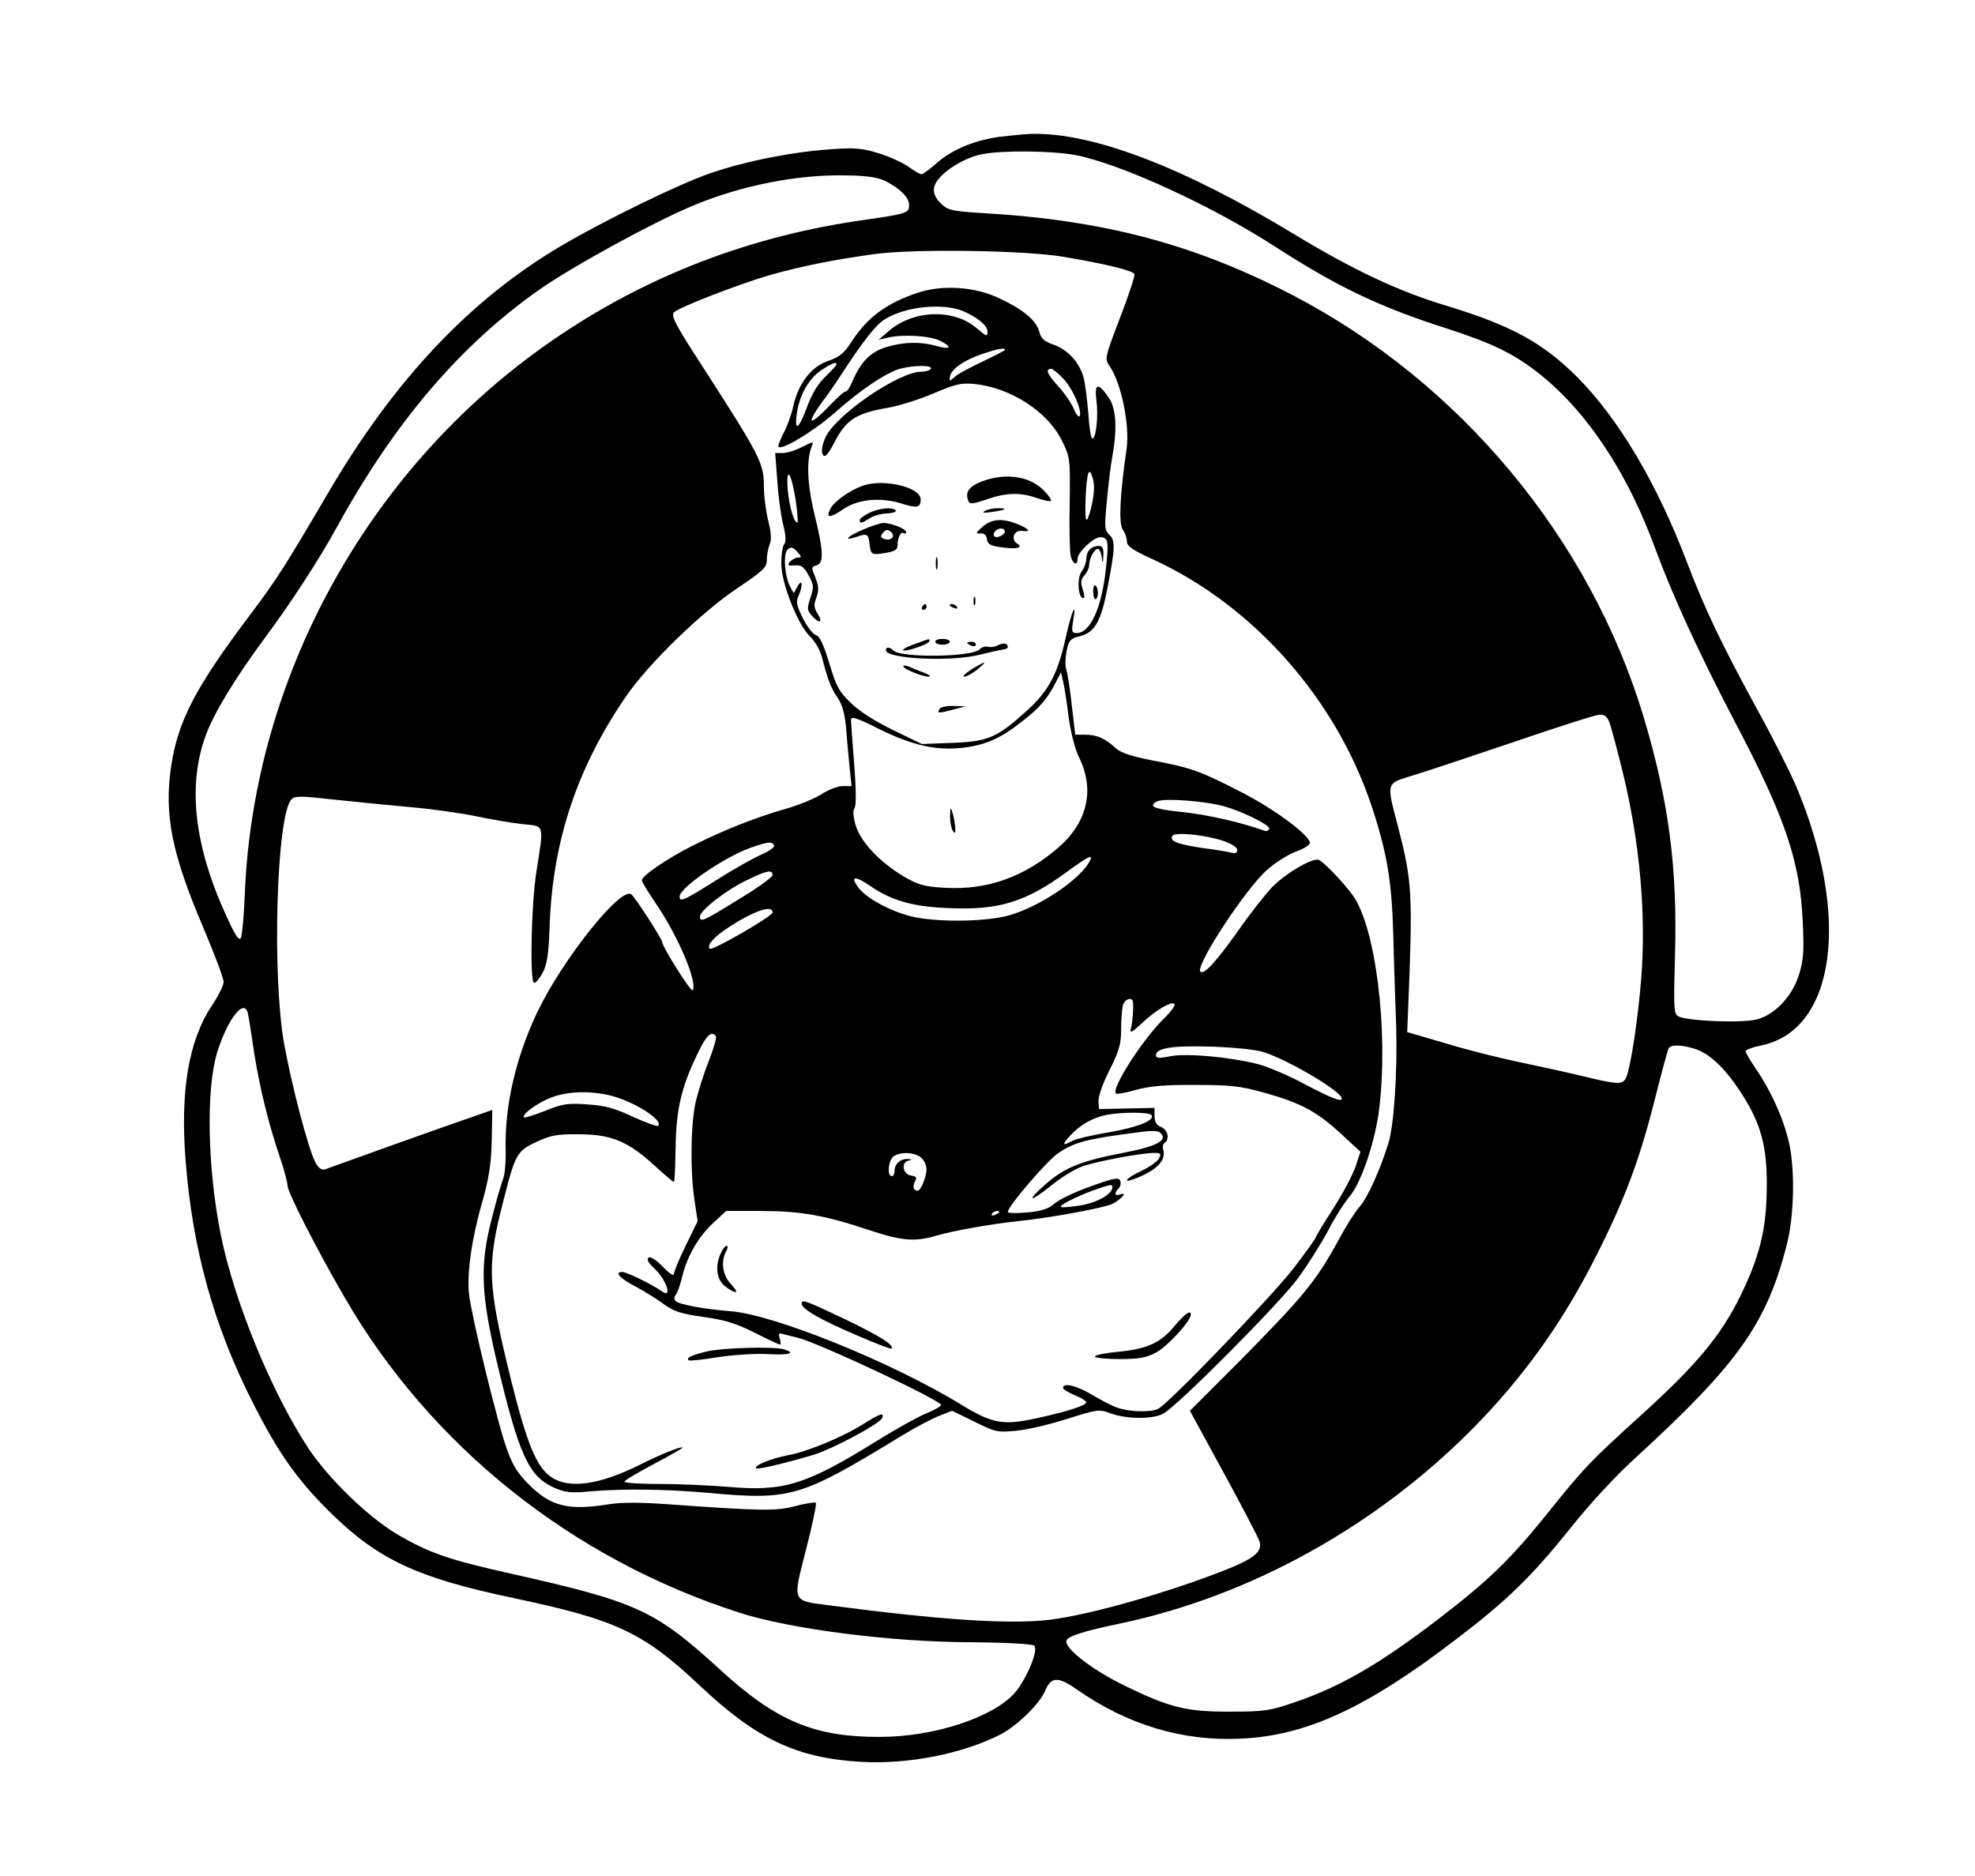 <?xml version="1.0" standalone="no"?>
<!DOCTYPE svg PUBLIC "-//W3C//DTD SVG 20010904//EN"
 "http://www.w3.org/TR/2001/REC-SVG-20010904/DTD/svg10.dtd">
<svg version="1.0" xmlns="http://www.w3.org/2000/svg"
 width="680pt" height="646pt" viewBox="0 0 680 646"
 preserveAspectRatio="xMidYMid meet">

<g transform="translate(0,646) scale(0.1,-0.1)"
fill="#000000" stroke="none">
<path d="M3442 5989 c-90 -13 -163 -44 -215 -89 -25 -22 -49 -40 -54 -40 -5 0
-25 11 -44 25 -19 14 -65 35 -103 47 -58 18 -83 20 -165 14 -134 -9 -294 -41
-414 -82 -108 -37 -362 -161 -512 -249 -315 -185 -576 -461 -805 -852 -146
-249 -176 -296 -262 -411 -195 -258 -255 -373 -279 -532 -24 -166 2 -298 110
-552 39 -92 71 -177 71 -189 0 -12 -18 -48 -40 -81 -80 -120 -110 -293 -91
-534 24 -308 98 -574 236 -843 85 -167 150 -258 259 -366 168 -166 301 -228
639 -299 350 -74 443 -118 636 -300 196 -185 334 -250 556 -263 161 -9 347 27
479 94 57 29 137 107 155 152 20 48 45 48 109 3 175 -122 365 -179 565 -169
225 10 433 106 743 344 172 131 258 215 388 377 68 86 158 183 227 246 353
323 452 463 521 734 27 106 29 274 4 366 -20 79 -61 167 -110 239 -20 29 -36
57 -36 61 0 5 24 14 54 20 256 53 309 443 121 891 -20 47 -81 169 -137 270
-123 226 -176 337 -239 501 -103 272 -236 496 -378 639 -118 118 -227 178
-447 245 -168 50 -326 125 -529 248 -381 231 -693 350 -903 345 -26 -1 -75 -6
-110 -10z m261 -63 c155 -30 472 -175 693 -319 215 -138 358 -206 594 -281
153 -50 226 -86 315 -157 162 -131 299 -338 394 -598 62 -167 150 -359 277
-602 171 -325 222 -476 231 -685 5 -101 2 -132 -13 -180 -23 -75 -82 -137
-144 -154 -50 -14 -240 -6 -271 10 -16 9 -17 24 -12 208 9 301 -21 532 -107
820 -185 617 -632 1155 -1210 1456 -337 175 -650 258 -1063 282 -101 6 -122
10 -142 28 -34 31 -39 58 -14 89 28 36 97 76 150 86 71 14 241 12 322 -3z
m-653 -90 c51 -27 80 -56 80 -82 0 -28 -5 -30 -173 -54 -401 -59 -767 -205
-1092 -438 -607 -435 -991 -1140 -1022 -1877 -3 -77 -9 -147 -14 -155 -6 -11
-19 9 -47 70 -114 246 -138 457 -72 632 28 75 102 196 198 326 93 125 190 274
252 387 199 362 425 627 699 819 116 81 396 234 532 290 167 69 360 106 524
102 73 -1 109 -7 135 -20z m610 -260 c153 -26 241 -48 246 -60 2 -6 -20 -74
-50 -151 -52 -136 -53 -141 -36 -165 41 -59 70 -204 59 -285 -23 -157 -28
-258 -13 -279 8 -11 14 -30 14 -41 0 -15 19 -29 85 -59 351 -160 637 -484 760
-859 51 -156 67 -253 72 -432 2 -88 7 -231 10 -317 5 -151 -7 -343 -27 -406
-28 -90 -72 -187 -97 -215 -16 -18 -49 -69 -72 -113 -81 -148 -121 -196 -348
-426 l-166 -166 117 -215 c65 -119 120 -225 123 -236 11 -43 -31 -68 -225
-137 -188 -66 -400 -122 -510 -133 -137 -14 -364 1 -739 50 -139 18 -135 8
-88 192 22 86 37 158 34 162 -3 3 -35 -2 -70 -11 -67 -18 -116 -17 -438 6 -96
7 -164 7 -205 0 -137 -22 -198 -8 -272 65 -39 38 -58 67 -77 120 -31 82 -122
455 -132 537 -8 73 9 194 46 321 22 79 30 126 32 208 l2 107 -180 -63 c-99
-35 -225 -80 -280 -100 -55 -20 -108 -39 -117 -42 -11 -3 -22 5 -33 26 -24 47
-81 264 -107 408 -42 239 -26 789 26 841 11 12 36 11 152 -2 77 -8 195 -20
264 -26 69 -6 168 -20 220 -31 52 -11 124 -23 160 -27 76 -8 73 4 47 -163 -18
-111 -23 -374 -9 -383 5 -3 18 12 29 32 17 30 22 62 26 177 12 285 96 534 261
775 76 112 262 293 384 374 89 60 102 72 102 96 0 16 4 40 10 55 7 18 5 42 -5
82 -8 32 -15 86 -15 122 0 75 -14 103 -208 404 -98 151 -113 180 -101 192 20
18 226 98 334 129 111 31 218 52 355 71 139 19 517 13 650 -9z m1881 -1603 c6
-16 26 -90 45 -167 60 -245 82 -491 65 -713 -11 -143 -38 -317 -53 -345 -12
-24 -28 -23 -156 8 -59 14 -159 36 -222 49 -63 13 -173 41 -245 63 l-130 38 2
50 c18 432 16 465 -34 659 -40 153 -42 146 52 175 44 13 202 66 350 116 149
51 280 93 293 93 16 1 26 -7 33 -26z m-4687 -1005 c3 -13 12 -72 21 -133 19
-121 51 -250 90 -364 14 -41 25 -83 25 -94 0 -22 100 -218 195 -382 296 -513
782 -902 1360 -1088 172 -56 520 -101 793 -102 129 -1 217 -6 223 -12 15 -15
-25 -112 -66 -161 -73 -85 -278 -153 -465 -153 -226 -1 -358 55 -550 231 -226
206 -284 233 -720 331 -215 48 -282 71 -393 136 -99 59 -233 188 -304 294
-127 192 -257 508 -303 738 -46 229 -51 502 -12 628 37 118 95 189 106 131z
m4976 -118 c52 -14 107 -65 162 -149 71 -108 93 -189 91 -331 -1 -143 -24
-236 -92 -375 -66 -134 -151 -236 -334 -402 -185 -168 -199 -182 -341 -359
-120 -148 -195 -220 -366 -351 -200 -153 -334 -231 -493 -285 -84 -29 -104
-32 -217 -32 -153 -1 -211 13 -367 89 -113 55 -210 130 -201 156 5 15 62 33
187 59 444 94 873 331 1206 665 176 177 315 370 430 599 97 191 149 329 201
534 24 95 46 177 49 182 8 13 41 13 85 0z"/>
<path d="M3160 5452 c-108 -36 -174 -85 -229 -170 -24 -38 -40 -51 -80 -65
-59 -20 -103 -79 -120 -157 -6 -27 -20 -66 -31 -87 -11 -21 -20 -43 -20 -49 0
-22 115 46 191 112 92 82 179 140 227 154 48 13 115 13 107 0 -3 -5 -18 -10
-33 -10 -76 0 -286 -143 -328 -222 -16 -31 -19 -68 -4 -68 5 0 19 19 31 43 41
81 75 104 187 123 40 7 111 30 158 50 72 31 93 36 137 32 125 -12 255 -95 304
-197 27 -55 28 -59 26 -211 -2 -85 0 -167 3 -182 6 -30 24 -39 24 -12 0 22 55
74 78 74 28 0 30 -14 20 -105 -14 -137 -54 -225 -101 -225 -17 0 -18 5 -12 43
13 74 -6 32 -26 -60 -27 -122 -58 -182 -132 -249 -104 -94 -133 -107 -256
-112 l-107 -4 -99 48 c-62 30 -117 65 -146 94 -41 39 -50 57 -74 137 -20 65
-33 93 -46 96 -9 3 -30 28 -44 57 -22 44 -25 57 -16 77 16 36 14 64 -3 34
l-13 -24 -12 22 c-20 37 -25 115 -9 129 12 10 18 8 33 -8 15 -17 16 -20 3 -20
-9 0 -21 -7 -28 -14 -10 -13 -7 -15 16 -13 23 2 32 -5 48 -34 18 -33 19 -41 6
-78 -12 -37 -11 -43 5 -61 26 -29 40 -25 21 5 -14 22 -15 31 -5 58 9 26 8 39
-4 69 -14 34 -14 36 4 41 26 7 25 48 -7 177 -25 103 -28 188 -9 233 7 18 5 17
-33 -2 -23 -12 -53 -21 -67 -21 l-26 0 7 -92 c3 -51 12 -120 20 -152 10 -41
11 -63 4 -70 -5 -5 -10 -35 -10 -66 0 -69 57 -212 100 -253 16 -15 34 -46 40
-70 20 -78 31 -106 54 -140 17 -25 25 -55 30 -113 3 -43 9 -104 12 -135 l6
-56 -31 0 c-16 0 -48 -12 -71 -27 -23 -15 -78 -38 -124 -51 -105 -30 -213 -73
-319 -126 -88 -44 -177 -105 -177 -120 0 -6 21 -40 46 -77 79 -115 146 -274
129 -302 -5 -9 -105 150 -105 166 0 10 -93 154 -106 164 -35 30 -236 -222
-324 -405 -75 -159 -113 -324 -109 -477 1 -40 -3 -86 -10 -101 -6 -16 -23 -74
-37 -130 -43 -164 -39 -263 20 -511 74 -309 107 -380 194 -419 40 -17 57 -19
131 -12 108 9 255 7 391 -5 295 -27 322 -19 678 198 46 28 103 58 127 67 l43
17 76 -37 c71 -36 80 -38 143 -32 38 3 117 22 177 41 105 33 110 34 150 19 56
-20 144 -21 181 -1 49 26 397 376 463 465 33 45 80 119 104 164 23 45 57 98
74 118 41 48 90 193 103 306 32 269 -13 625 -92 733 -40 53 -107 122 -120 122
-31 0 -116 -52 -158 -96 -25 -27 -78 -94 -116 -149 -75 -106 -118 -153 -130
-141 -19 19 156 286 229 350 29 26 74 54 101 64 26 9 47 22 47 29 0 26 -118
114 -230 172 -145 75 -177 87 -310 112 -77 15 -112 27 -130 44 -36 33 -64 45
-103 45 l-35 0 -12 103 c-6 56 -15 111 -19 122 -4 11 -3 39 1 62 8 39 13 44
49 53 49 13 70 52 92 165 27 138 27 164 7 183 -17 16 -18 26 -9 117 5 55 13
124 19 154 17 94 13 164 -12 201 -37 54 -51 51 -43 -9 7 -53 -1 -131 -14 -131
-5 0 -11 39 -14 88 -4 48 -11 104 -17 125 -15 51 -56 95 -105 111 -31 11 -41
21 -47 44 -10 39 -56 77 -138 115 -83 40 -196 47 -280 19z m158 -64 c49 -22
82 -49 82 -70 0 -18 -3 -17 -35 10 -79 70 -220 66 -305 -8 l-35 -30 30 7 c52
13 148 7 183 -11 43 -22 35 -31 -15 -17 -53 15 -111 14 -171 -4 -55 -17 -88
-50 -117 -118 -8 -20 -19 -36 -23 -35 -4 2 -30 -22 -59 -52 -28 -30 -55 -52
-58 -48 -4 3 11 30 33 60 22 29 50 69 63 90 83 127 124 179 156 199 72 44 200
57 271 27z m142 -133 c0 -2 -35 -20 -77 -40 -42 -20 -86 -43 -96 -53 -18 -16
-19 -16 -16 2 5 26 47 55 110 77 54 18 79 23 79 14z m-580 -50 c0 -3 -17 -22
-39 -43 -25 -24 -46 -59 -61 -100 -29 -79 -45 -92 -37 -29 9 66 41 122 84 152
37 24 53 31 53 20z m779 -47 c33 -33 66 -108 59 -130 -3 -7 -12 3 -21 24 -8
20 -34 57 -56 81 -36 39 -43 57 -21 57 4 0 22 -14 39 -32z m101 -432 c-6 -31
-15 -56 -19 -56 -8 0 -3 137 6 160 4 10 9 5 15 -16 7 -21 6 -49 -2 -88z
m-1021 15 c6 -40 9 -76 7 -79 -10 -10 -29 54 -34 113 -6 83 12 60 27 -34z
m940 -748 c8 -57 22 -113 38 -145 52 -108 27 -218 -70 -304 -118 -103 -247
-150 -395 -141 -71 4 -90 10 -139 38 -84 50 -150 120 -167 177 -9 31 -10 51
-4 59 6 8 6 61 -1 151 -6 76 -11 145 -11 154 0 12 20 6 88 -28 115 -58 197
-78 286 -70 84 8 138 31 214 91 61 47 87 77 117 135 l18 35 7 -30 c4 -16 13
-72 19 -122z m518 -305 c64 -14 180 -69 173 -83 -3 -5 -9 -8 -15 -6 -85 30
-191 54 -277 64 -72 7 -108 15 -108 23 0 7 10 15 23 17 30 7 141 -1 204 -15z
m16 -124 c27 -9 47 -22 47 -31 0 -9 -7 -13 -17 -10 -10 3 -56 11 -103 17 -87
13 -115 24 -103 42 8 14 115 3 176 -18z m-1548 -14 c4 -6 -15 -20 -42 -32 -26
-11 -94 -49 -149 -84 -121 -76 -134 -82 -134 -61 0 30 153 135 242 167 63 22
75 23 83 10z m1086 -57 c-33 -61 -167 -152 -270 -183 -80 -25 -258 -27 -346
-5 -73 19 -153 63 -179 98 -30 40 -13 43 39 7 74 -51 146 -72 270 -77 173 -8
266 20 410 126 74 54 92 62 76 34z m-1091 -46 c0 -7 -49 -43 -109 -79 -129
-80 -141 -86 -141 -64 0 21 92 93 165 127 66 32 85 35 85 16z m0 -129 c0 -13
-208 -133 -216 -125 -12 11 13 40 62 72 88 58 154 81 154 53z m1241 -310 c2
-24 -2 -73 -8 -93 -4 -14 7 -8 38 21 48 46 105 79 113 66 3 -5 -13 -26 -35
-48 -73 -70 -184 -243 -167 -259 3 -4 34 2 69 12 48 13 100 18 204 17 121 0
153 -3 239 -27 123 -34 181 -65 264 -142 l66 -61 -17 -52 c-10 -28 -44 -93
-77 -144 -33 -51 -60 -96 -60 -99 0 -4 -36 -54 -80 -111 -75 -96 -424 -459
-462 -479 -23 -13 -99 -11 -139 3 -19 6 -59 27 -89 45 -53 32 -100 43 -100 24
0 -5 18 -16 40 -25 22 -9 40 -20 40 -25 0 -11 -75 -35 -187 -58 -100 -21 -140
-13 -240 48 -239 147 -649 313 -799 324 -90 7 -176 23 -188 35 -6 6 -5 14 1
22 6 7 16 36 22 63 17 70 57 139 108 185 l43 40 120 0 c137 0 220 -15 370 -65
114 -38 160 -42 234 -20 53 16 186 40 281 50 116 12 298 46 326 60 32 17 52
42 26 32 -19 -7 -22 4 -6 20 7 7 9 19 6 27 -5 13 -21 10 -104 -20 -54 -19
-109 -46 -123 -59 -19 -17 -42 -25 -92 -30 -38 -3 -68 -3 -68 2 0 19 134 175
173 202 52 35 91 47 231 66 92 13 112 14 123 2 24 -24 -16 -45 -131 -67 -145
-28 -201 -51 -264 -106 -73 -64 -58 -67 19 -5 34 28 83 57 109 66 52 17 201
45 243 45 24 0 26 -2 17 -20 -6 -10 -33 -29 -60 -42 -52 -24 -70 -45 -23 -27
75 28 109 64 98 100 -3 9 -1 20 5 24 18 11 11 45 -12 54 -16 6 -22 16 -23 37
l0 29 -95 -2 -96 -2 -2 27 c-1 16 15 62 38 107 33 66 40 90 40 140 0 33 3 70
6 83 7 23 33 31 35 10z m-1436 -117 c3 -5 -9 -45 -26 -88 -17 -43 -37 -107
-45 -143 -16 -78 -18 -232 -3 -332 l11 -73 -41 -84 c-23 -47 -41 -91 -41 -99
0 -7 -15 3 -34 22 -32 34 -56 46 -56 28 0 -5 9 -17 21 -28 43 -39 67 -109 27
-80 -31 22 -120 66 -135 66 -29 0 -9 -22 45 -50 31 -17 75 -44 98 -61 34 -25
58 -33 136 -44 74 -10 112 -22 176 -54 45 -23 84 -41 87 -41 4 0 3 9 0 21 -6
17 -4 20 12 15 10 -3 32 -8 48 -12 69 -16 495 -216 495 -232 0 -5 -24 -18 -53
-30 -29 -12 -104 -54 -167 -93 -244 -152 -322 -176 -512 -159 -62 5 -168 10
-235 10 -68 0 -123 3 -123 8 0 4 45 31 100 60 55 29 100 55 100 57 0 7 -74
-22 -145 -58 -140 -70 -245 -85 -306 -44 -52 35 -84 113 -140 337 -82 334 -84
393 -23 626 38 150 45 161 111 192 50 23 71 27 148 26 110 0 169 -25 260 -109
33 -30 62 -55 65 -55 3 0 5 51 6 113 1 120 16 197 60 295 41 93 63 118 79 93z
m1886 -54 c89 -29 269 -136 269 -160 0 -13 -38 2 -136 54 -49 26 -117 55 -150
64 -97 25 -247 39 -304 28 -39 -8 -50 -7 -50 3 0 25 54 34 190 30 82 -3 153
-10 181 -19z m-2243 -151 c80 -22 177 -84 158 -103 -3 -3 -42 11 -86 31 -64
30 -96 39 -158 43 -68 5 -85 2 -145 -22 -38 -15 -70 -25 -73 -23 -9 10 46 50
92 68 58 23 139 25 212 6z m1857 -66 c11 -18 -45 -41 -146 -59 -57 -9 -114
-23 -126 -29 -36 -20 -38 -14 -7 19 35 37 76 60 124 70 53 10 148 10 155 -1z
m-793 -147 c10 -9 18 -26 18 -39 0 -26 -20 -74 -30 -74 -15 0 -19 14 -10 31 8
14 6 18 -13 21 -28 4 -36 44 -10 51 16 4 15 5 -2 6 -25 1 -45 -17 -45 -41 0
-10 -4 -18 -10 -18 -17 0 -11 58 8 69 26 16 73 13 94 -6z m658 -101 c0 -24
-52 -53 -110 -63 -34 -5 -65 -8 -67 -5 -6 6 49 34 111 57 60 21 66 22 66 11z
m-390 -86 c0 -2 -7 -7 -16 -10 -8 -3 -12 -2 -9 4 6 10 25 14 25 6z"/>
<path d="M3271 3650 c0 -19 4 -42 9 -50 8 -12 10 -10 9 10 -1 14 -5 36 -9 50
-7 23 -8 22 -9 -10z"/>
<path d="M2482 2145 c-21 -45 -15 -91 14 -114 39 -30 52 -26 21 7 -29 30 -36
77 -17 113 6 10 7 19 2 19 -5 0 -14 -11 -20 -25z"/>
<path d="M2760 1971 c0 -18 65 -56 185 -107 66 -29 122 -50 124 -48 12 11 -37
42 -157 100 -139 66 -152 71 -152 55z"/>
<path d="M4044 1894 c-47 -58 -96 -80 -196 -89 -43 -4 -78 -11 -78 -16 0 -5
38 -9 83 -9 68 0 92 4 128 23 38 20 119 108 119 130 0 18 -20 3 -56 -39z"/>
<path d="M2432 1806 c-52 -13 -70 -22 -61 -30 2 -3 49 2 104 11 55 8 133 13
173 10 70 -4 95 4 50 17 -39 10 -211 5 -266 -8z"/>
<path d="M2975 1558 c-72 -46 -195 -97 -262 -109 -57 -11 -119 -36 -110 -45 5
-5 92 15 197 46 68 21 231 108 238 128 6 19 -9 14 -63 -20z"/>
<path d="M3380 4802 c-44 -17 -58 -37 -46 -67 4 -12 15 -11 62 5 69 24 117 25
174 5 24 -8 45 -13 48 -10 3 3 -7 19 -23 35 -49 51 -133 63 -215 32z"/>
<path d="M2969 4787 c-47 -18 -96 -53 -110 -79 -17 -32 -2 -33 42 -3 50 36
130 44 203 21 54 -17 66 -14 66 14 0 43 -130 73 -201 47z"/>
<path d="M2993 4694 c-18 -9 -33 -20 -33 -25 0 -13 7 -11 34 6 13 9 39 16 59
17 20 1 34 5 31 10 -8 13 -56 9 -91 -8z"/>
<path d="M3390 4700 c-10 -6 -2 -7 25 -3 49 7 58 13 19 13 -16 0 -36 -5 -44
-10z"/>
<path d="M3383 4646 c-24 -21 -25 -24 -8 -23 14 1 21 -5 23 -20 3 -17 12 -23
53 -28 51 -7 74 -1 50 14 -22 14 -9 46 17 43 33 -5 27 6 -14 23 -52 21 -89 19
-121 -9z m77 -16 c0 -12 -28 -25 -36 -17 -9 9 6 27 22 27 8 0 14 -5 14 -10z"/>
<path d="M2973 4637 c-56 -23 -74 -43 -22 -25 35 12 39 9 43 -26 4 -36 7 -38
55 -30 30 5 41 11 41 24 0 28 11 51 21 44 5 -3 9 -1 9 4 0 11 -54 32 -79 31
-9 0 -40 -10 -68 -22z m98 -30 c-5 -5 -17 -7 -26 -3 -14 5 -15 9 -5 21 10 12
16 13 27 4 9 -8 10 -16 4 -22z"/>
<path d="M3752 4568 c-7 -7 -12 -21 -12 -33 0 -11 -7 -31 -16 -43 -17 -24 -12
-92 6 -92 5 0 4 14 -2 30 -8 25 -7 34 6 49 9 10 16 25 16 35 0 22 18 56 30 56
5 0 11 -12 13 -27 4 -26 4 -26 6 5 1 25 -3 32 -17 32 -10 0 -23 -5 -30 -12z"/>
<path d="M3222 4520 c0 -19 2 -27 5 -17 2 9 2 25 0 35 -3 9 -5 1 -5 -18z"/>
<path d="M3764 4421 c1 -16 4 -27 9 -24 10 6 9 41 -2 47 -4 3 -8 -8 -7 -23z"/>
<path d="M3352 4390 c0 -14 2 -19 5 -12 2 6 2 18 0 25 -3 6 -5 1 -5 -13z"/>
<path d="M3175 4370 c-3 -5 -1 -10 4 -10 6 0 11 5 11 10 0 6 -2 10 -4 10 -3 0
-8 -4 -11 -10z"/>
<path d="M3270 4376 c0 -2 7 -7 16 -10 8 -3 12 -2 9 4 -6 10 -25 14 -25 6z"/>
<path d="M3157 4245 c-38 -13 -58 -25 -42 -25 20 0 85 24 85 32 0 10 4 10 -43
-7z"/>
<path d="M3220 4250 c0 -5 11 -10 25 -10 14 0 25 5 25 10 0 6 -11 10 -25 10
-14 0 -25 -4 -25 -10z"/>
<path d="M3330 4246 c0 -2 7 -6 15 -10 8 -3 15 -1 15 4 0 6 -7 10 -15 10 -8 0
-15 -2 -15 -4z"/>
<path d="M3436 4238 c-9 -5 -25 -8 -35 -5 -9 2 -22 -2 -28 -9 -26 -27 -271
-30 -297 -4 -13 13 -26 13 -26 1 0 -30 227 -41 325 -15 33 8 68 16 78 17 9 1
17 5 17 9 0 13 -15 16 -34 6z"/>
<path d="M3345 4155 c-22 -14 -33 -25 -25 -25 8 0 29 11 45 25 38 31 31 31
-20 0z"/>
<path d="M3110 4166 c0 -10 66 -36 87 -36 10 1 2 7 -17 14 -19 7 -43 17 -52
21 -10 4 -18 4 -18 1z"/>
<path d="M3235 4019 c-10 -16 -4 -16 45 -3 l45 12 -42 1 c-23 1 -45 -4 -48
-10z"/>
</g>
</svg>
